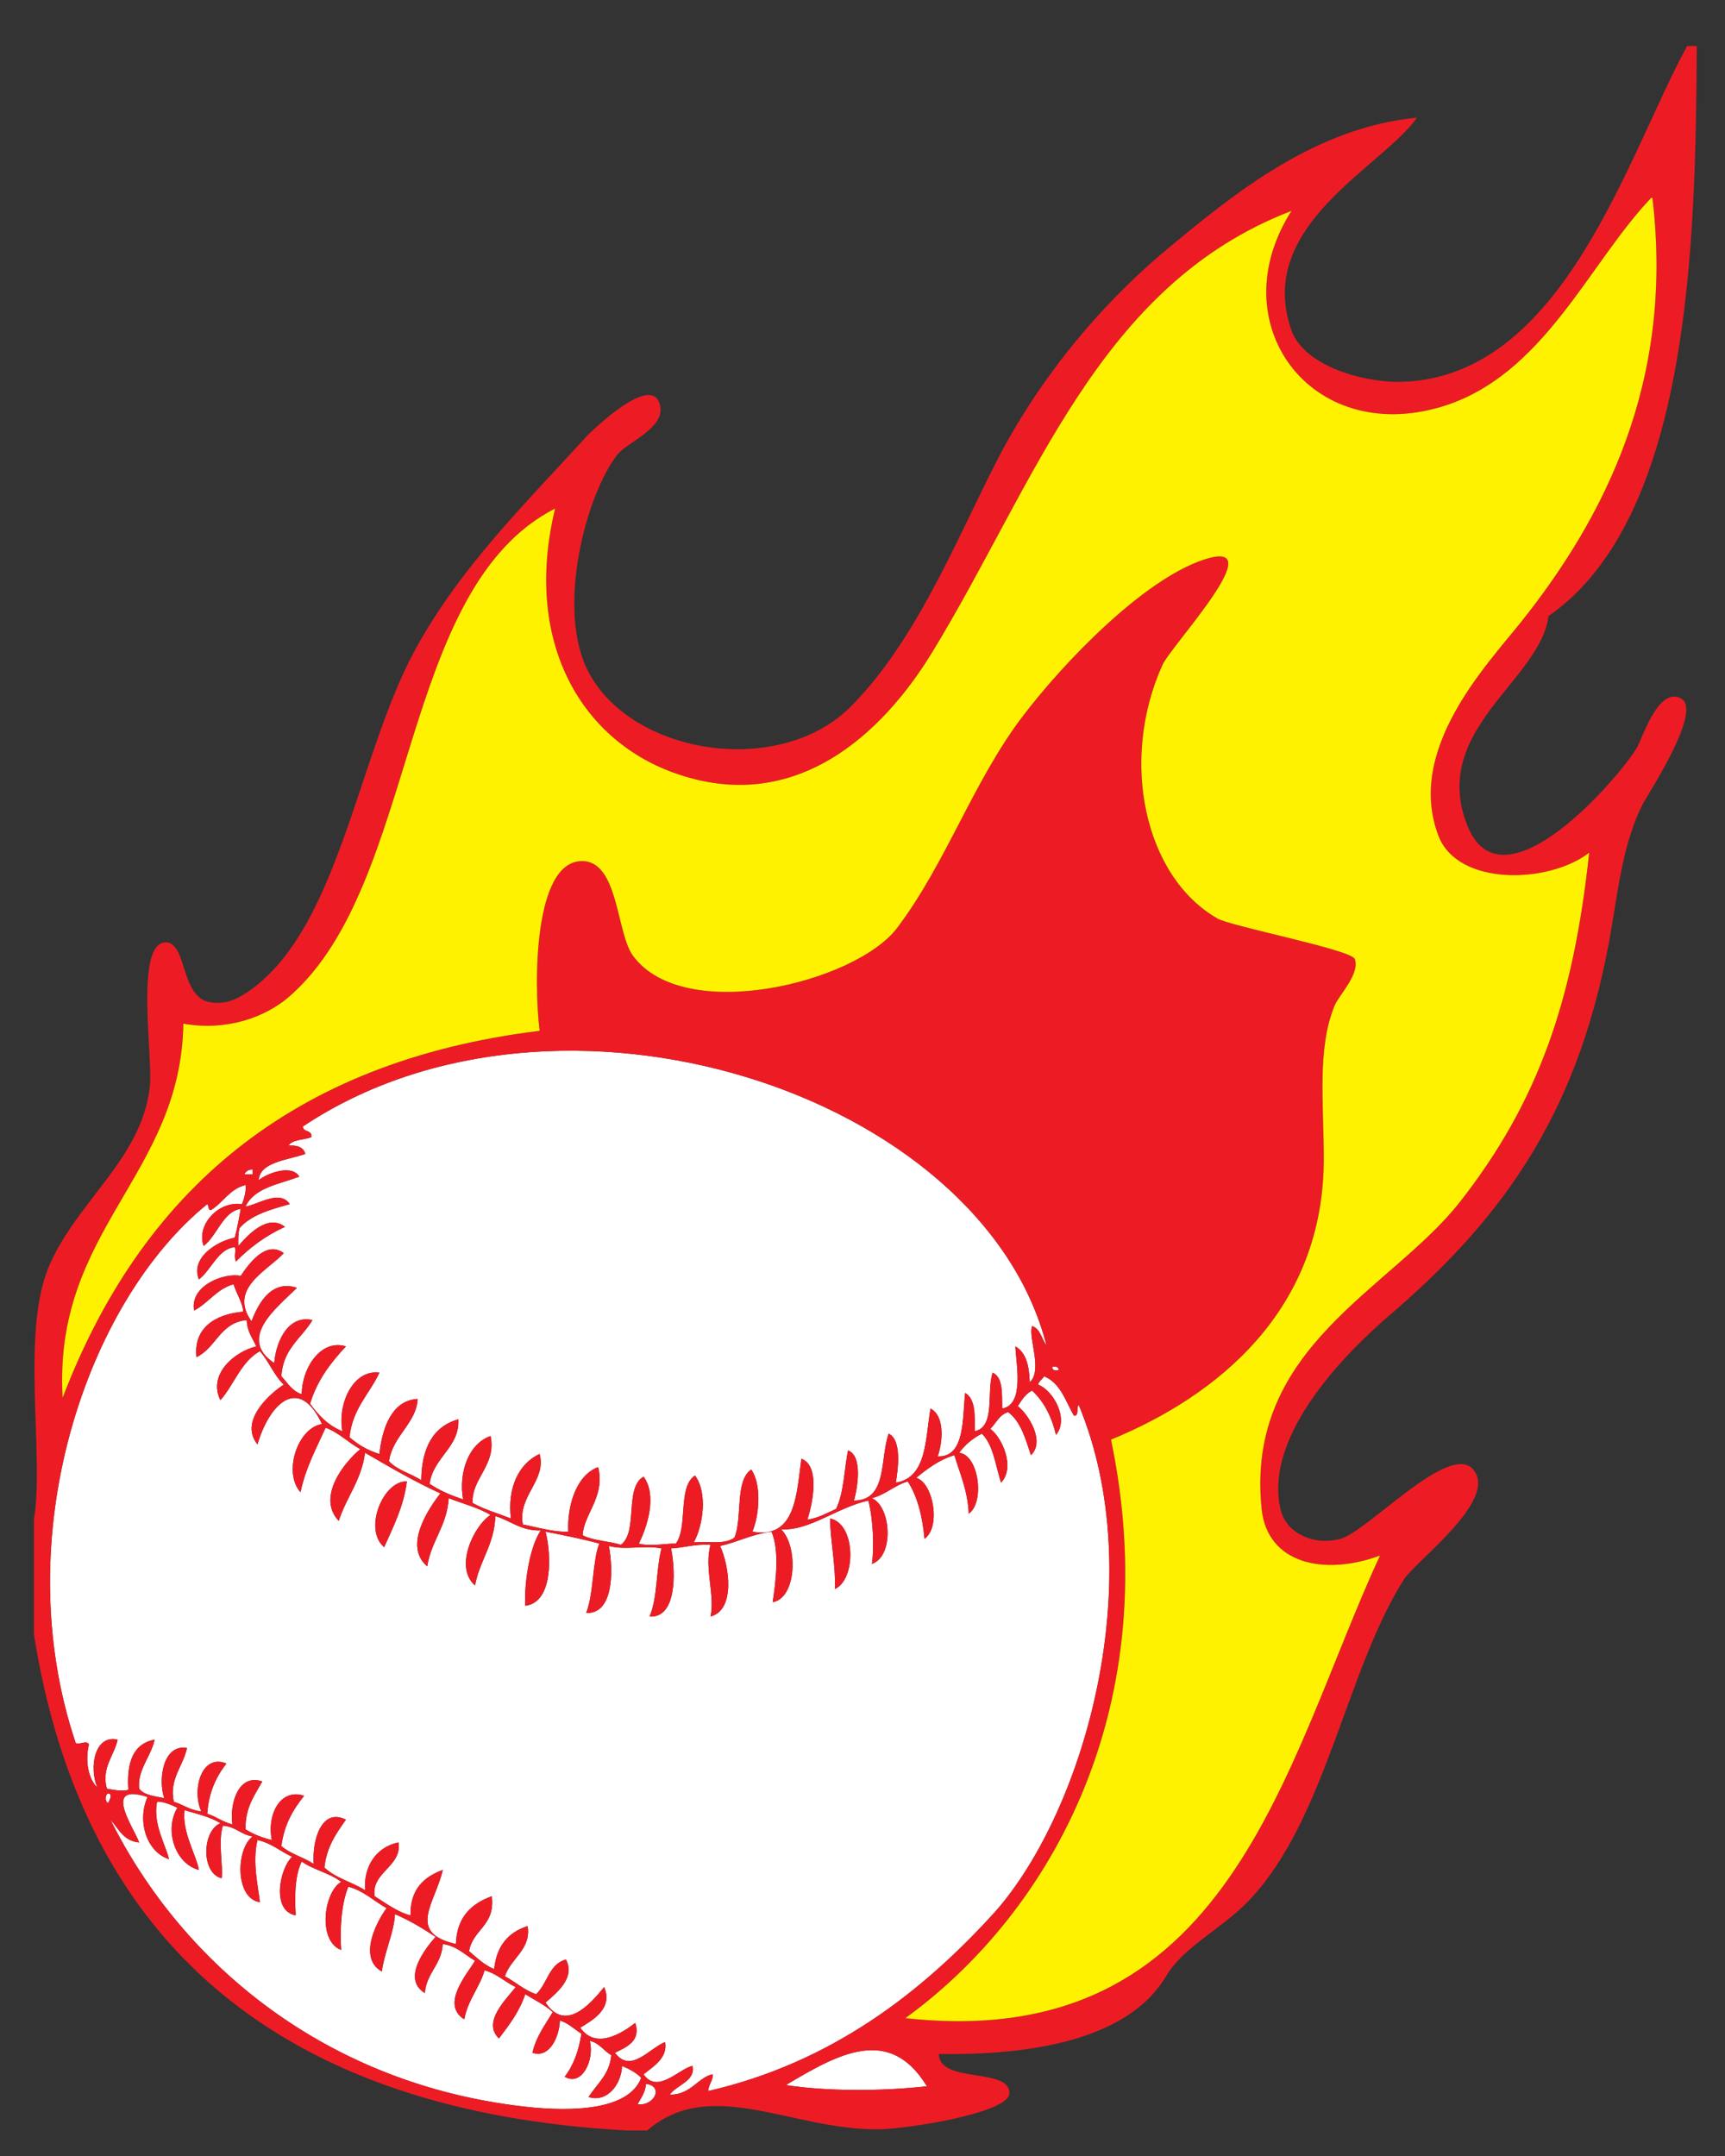 <?xml version="1.0" encoding="utf-8"?>
<!-- Generator: Adobe Illustrator 14.0.0, SVG Export Plug-In . SVG Version: 6.00 Build 43363)  -->
<!DOCTYPE svg PUBLIC "-//W3C//DTD SVG 1.0//EN" "http://www.w3.org/TR/2001/REC-SVG-20010904/DTD/svg10.dtd">
<svg version="1.0" xmlns="http://www.w3.org/2000/svg" xmlns:xlink="http://www.w3.org/1999/xlink" x="0px" y="0px" width="576px"
	 height="720px" viewBox="0 0 576 720" enable-background="new 0 0 576 720" xml:space="preserve">
<rect x="0" y="0" width="576" height="720" fill="#333333" stroke="none"/>
<g id="Layer_1_x23_FFFFFF">
	<g>
		<g>
			<path fill="#FFFFFF" d="M360.198,469.188c23.895,57.346,2.34,134.473-27.542,168.845c-24.604,27.287-55.062,50.849-96.198,60.273
				c0.188-2.195,1.508-3.271,1.597-5.588c-4.746,0.743-7.396,6.963-14.37,6.786c2.195-3.271,8.593-4.413,7.584-9.58
				c-4.225,0.665-11.72,9.668-16.366,2.794c3.171-2.572,8.127-5.411,7.185-10.777c-5.377,2.173-11.443,10.645-16.765,3.593
				c3.592-1.785,8.859-3.814,6.786-9.979c-4.834,3.803-13.316,8.826-18.361,1.597c4.202-2.528,11.043-6.397,7.983-13.571
				c-4.823,5.987-12.984,15.068-19.559,5.188c3.503-3.115,10.145-8.216,6.786-14.369c-5.71,1.475-6.176,8.205-9.979,11.575
				c-4.014-1.43-6.841-4.069-10.378-5.987c1.885-5.977,8.859-8.948,7.584-16.765c-6.464,2.051-10.4,6.631-11.176,14.37
				c-3.393-1.397-5.777-3.804-8.382-5.987c1.264-7.374,8.826-8.461,7.584-18.362c-6.808,2.518-11.698,6.941-11.975,15.967
				c-16.665-3.803-6.819-13.737-4.391-24.748c-6.309,2.351-10.888,6.409-10.777,15.168c-3.748-0.798-8.394-4.091-11.975-6.387
				c-1.219-8.038,9.225-9.879,7.983-17.962c-7.362,1.508-11.708,7.872-11.176,15.967c-4.313-2.739-10.001-4.103-13.572-7.584
				c0.743-6.964,3.98-11.443,7.185-15.967c-7.95-4.059-11.321,6.397-10.777,14.769c-3.337-2.25-7.828-3.337-10.777-5.987
				c0.909-7.195,3.98-12.252,7.584-16.765c-7.983-2.672-12.507,6.364-10.777,14.77c-3.326-0.799-6.287-1.963-8.782-3.593
				c-0.133-7.318,3.049-11.32,5.588-15.967c-7.717-2.728-10.988,6.941-9.979,14.37c-3.149-0.843-5.377-2.605-8.382-3.593
				c0.477-7.229,3.016-12.407,6.387-16.765c-8.36-3.459-11.643,8.893-8.383,15.967c-3.77-0.344-6.009-2.229-9.181-3.193
				c-1.641-7.584,3.171-11.908,4.391-17.963c-7.928-1.386-9.735,10.39-7.584,16.766c-3.149-0.71-6.752-0.965-8.382-3.193
				c-0.632-6.231,3.937-10.678,5.189-16.366c-7.185,1.331-9.425,7.617-8.782,16.765c-1.83,0.544-5.111,0.056-7.185-0.398
				c-1.929-6.997,2.506-11.044,3.593-16.366c-7.795-1.763-9.569,9.48-6.786,15.967c-3.138-2.972-4.069-9.17-2.794-14.37
				c-0.843-1.485-2.362,0.045-4.391-0.398C2.118,513.35,28.828,434.815,69.21,402.128c0.554,0.51,0.166,1.963,1.197,1.996
				c4.136-2.506,6.231-7.063,11.576-8.383c0.355,1.431-0.455,4.768-1.197,6.387c-8.061-1.153-15.334,7.174-12.773,13.971
				c4.513-3.471,6.487-11.587,12.374-12.374c-0.587,3.282-1.197,6.531-1.996,9.58c-6.63,1.375-14.802,7.085-11.975,13.971
				c4.147-3.183,6.453-10.29,11.975-10.777c0.543,1.12-0.377,3.16,0.399,4.79c4.624-4.68,9.957-8.671,16.366-11.576
				c-5.876-4.557-12.529,2.895-15.567,6.387c-0.066-2.185-0.044-4.291,0.399-5.987c3.858-4.38,10.29-6.198,16.765-7.983
				c-3.304-5.045-10.744,0.233-14.769,0.799c2.96-6.343,11.177-7.44,17.962-9.979c-2.595-4.391-11.21-0.898-13.571,1.197
				c0.388-6.131,9.757-6.73,15.567-8.781c-0.587-2.206-2.594-2.994-5.588-2.794c1.341-2.106,5.067-1.841,7.584-2.794
				c0.432-2.562-2.75-1.509-2.794-3.593c85.321-56.87,226.524-11.498,248.278,73.047c-1.663-2.062-1.974-5.478-4.789-6.387
				c-1.464,3.515,3.691,14.78-0.799,18.761c-0.145-5.444-1.209-9.969-4.79-11.976c0.211,5.699,3.149,19.438-4.391,20.757
				c-0.1-4.956,0.333-10.444-3.193-11.975c-2.129,6.397,1.054,18.084-5.987,19.559c0.077-5.389,0.244-10.889-3.193-12.773
				c-0.953,8.116,0.077,21.61-9.181,21.156c1.752-4.868,2.417-13.517-2.395-15.967c-1.764,10.345-1.176,23.052-11.576,24.748
				c0.644-3.992,2.185-14.203-2.395-16.366c-2.961,8.36-0.322,22.298-11.576,22.354c1.275-4.624,2.894-14.913-1.996-16.765
				c-1.297,6.563-1.386,14.314-3.992,19.559c-3.06,1.342-5.777,3.016-9.58,3.593c1.431-4.269,4.657-17.907-1.996-20.357
				c-1.641,11.687-1.785,26.943-16.366,24.349c2.351-5.499,3.116-15.899-0.399-20.756c-5.544,3.902-2.828,16.077-5.588,22.752
				c-3.327,2.384-8.061,1.164-13.572,1.597c3.127-5.755,4.679-16.543,0.399-22.354c-5.866,3.859-2.273,17.153-6.387,22.753
				c-2.982-0.1-8.604,1.053-12.374,0c2.838-5.622,6.187-16.166,1.597-22.354c-6.508,3.604-1.719,18.517-7.584,22.752
				c-4.036-1.286-9.303-1.341-12.773-3.192c0.377-7.107,7.618-12.818,5.189-22.753c-7.551,2.806-10.378,13.316-9.979,21.555
				c-4.535,0.255-10.456-1.485-15.168-2.395c-1.829-9.514,8.028-14.725,5.588-23.551c-7.019,3.271-10.799,11.32-9.58,21.555
				c-4.291-1.696-8.948-3.016-12.773-5.189c-0.499-8.149,8.05-12.64,5.987-22.353c-7.373,2.539-10.744,12.229-9.181,21.155
				c-4.113-1.342-7.905-3.005-11.176-5.188c1.208-8.904,10.123-12.208,9.58-21.555c-8.482,2.428-12.241,9.591-12.374,20.356
				c-3.426-2.284-8.094-3.348-10.777-6.386c1.309-8.538,9.159-12.651,9.58-20.757c-8.394,0.41-11.797,9.225-12.773,18.361
				c-3.991-1.187-7.207-3.171-9.979-5.588c0.965-9.536,6.631-14.381,9.979-21.555c-8.67-1.187-14.037,10.212-12.374,19.559
				c-4.746-1.907-7.961-5.345-10.777-9.181c2.395-7.973,6.975-13.782,11.975-19.16c-8.083-2.506-14.581,6.631-14.769,15.967
				c-3.238-1.021-4.724-3.792-6.786-5.987c0.499-9.214,6.752-12.674,10.378-18.761c-7.75-1.818-12.108,6.476-12.773,14.37
				c-12.518-8.449,1.164-18.717,7.584-25.147c-8.493-2.827-12.884,5.156-15.168,11.177c-7.784-10.955,5.233-16.81,10.777-22.752
				c-5.91-4.425-11.72,3.604-14.37,7.584c-5.411-1.153-17.097,3.193-15.567,11.575c4.801-2.517,7.462-7.163,13.172-8.781
				c0.887,3.016,3.216,6.563,3.193,9.181c-9.225,0.776-16.665,5.399-15.567,15.168c6.575-3.127,7.861-11.564,16.765-12.374
				c0.133,3.87,1.962,6.021,3.193,8.781c-7.529,1.841-16.222,9.503-11.975,17.963c4.602-5.233,6.863-12.817,13.172-16.366
				c3.016,3.371,4.701,8.083,7.983,11.177c-5.455,3.537-14.813,12.496-8.782,19.958c3.98-13.615,13.827-23.329,21.555-6.785
				c-8.161,1.23-13.105,16.199-7.185,22.752c1.729-8.25,5.3-14.647,8.382-21.555c4.535,1.719,7.551,4.956,11.576,7.185
				c-5.167,4.235-14.747,15.944-7.185,23.95c2.539-7.962,7.54-13.483,8.782-22.753c8.161,4.746,16.31,9.503,25.147,13.572
				c-3.858,4.944-12.463,17.552-4.391,24.349c1.364-8.615,6.575-13.372,7.185-22.752c4.679,1.84,9.891,3.148,13.971,5.588
				c-5.488,3.492-12.307,17.43-5.189,23.551c1.552-8.427,6.431-13.517,6.786-23.151c5.145,1.508,8.382,4.923,15.168,4.79
				c-3.393,4.9-5.588,16.465-5.189,25.146c9.392-1.108,8.726-17.142,6.786-24.748c6.098,1.22,12.241,2.406,17.962,3.992
				c-2.284,5.322-1.863,16.765-4.391,23.151c8.881,0.433,9.214-13.339,7.584-22.354c5.455,1.464,11.742-0.332,17.563,0.799
				c-1.874,7.052-1.286,16.543-3.991,22.752c8.826,0.632,8.903-14.026,7.185-22.752c3.914-0.111,7.75-1.52,13.172-1.198
				c-2.207,7.685,1.585,16.787,0,23.95c8.427-2.206,6.253-16.965,3.193-23.551c5.977-1.342,10.667-3.958,17.164-4.79
				c2.716,6.276,1.463,16.499,0.399,23.551c8.017-1.363,8.549-18.728,2.794-24.349c9.269,0.698,18.905-7.374,29.139-9.58
				c1.563,5.877,2.018,15.334,1.197,21.155c7.518-2.595,6.442-19.126,0-21.953c4.646-1.209,7.44-4.258,11.975-5.589
				c3.238,5.022,4.901,11.598,5.589,19.16c5.644-4.003,2.838-18.883-2.794-20.357c3.759-3.027,7.562-5.999,12.772-7.584
				c1.852,6.265,4.458,11.786,4.79,19.559c5.478-3.914,3.326-19.647-3.193-20.357c1.952-2.694,4.513-4.801,7.584-6.387
				c3.826,3.759,4.547,10.623,6.387,16.366c4.923-5.111,0.255-15.257-3.592-17.962c1.984-1.874,2.971-4.746,5.987-5.589
				c4.18,3.138,5.776,8.859,7.584,14.37c4.9-4.568-0.898-13.749-4.391-16.366c1.319-1.995,2.527-4.113,4.79-5.188
				c3.958,3.637,6.508,8.659,7.982,14.769c4.446-5.178-0.854-14.847-5.987-16.765c0.311-1.275,1.453-1.74,1.996-2.794
				c5.5,2.218,7.151,8.282,9.979,13.172C360.454,472.913,359.301,470.019,360.198,469.188z M278.77,530.658
				c7.241-3.249,7.019-21.854-1.597-23.551C277.229,514.403,279.103,522.53,278.77,530.658z M135.87,494.733
				c-7.928-0.366-14.658,16.022-7.584,21.954C131.291,509.847,134.706,503.415,135.87,494.733z"/>
			<path fill="#FFFFFF" d="M351.417,456.414c1.143-0.078,2.174-0.044,1.996,1.197C352.271,457.689,351.229,457.667,351.417,456.414z
				"/>
			<path fill="#FFFFFF" d="M262.404,696.311c17.463-10.39,34.561-20.136,47.101,0.398
				C294.858,698.351,276.552,698.494,262.404,696.311z"/>
			<path fill="#FFFFFF" d="M215.702,695.911c6.209,0.831,2.539,7.617-2.794,6.785C214.017,700.623,215.48,698.883,215.702,695.911z"
				/>
			<path fill="#FFFFFF" d="M207.719,689.924c2.406,1.064,4.735,2.195,6.387,3.991c-4.091,10.634-22.442,11.487-39.118,9.58
				c-65.352-7.44-113.695-46.846-138.11-95.799c2.75,2.972,4.302,7.141,9.58,7.584c-1.563-4.59-12.695-20.202,2.794-15.168
				c-3.648,8.394-0.056,18.494,7.185,20.756c-1.108-4.778-5.466-11.797-3.991-19.159c1.718-0.277,4.945,1.098,6.786,1.996
				c-4.502,7.518-0.699,18.738,7.185,20.756c-1.02-5.389-5.688-12.651-4.79-19.958c4.169,1.286,8.67,2.24,11.975,4.391
				c-6.065,2.384-6.619,16.599,0.399,18.361c0.61-3.925-1.275-11.908,0.399-17.562c4.258,0.266,6.043,3.005,9.979,3.592
				c-5.622,4.059-5.987,20.734,2.395,21.954c-0.421-4.502-2.628-13.327-0.798-20.756c4.701,1.02,7.628,3.813,11.576,5.588
				c-4.103,3.715-7.096,18.106,1.198,19.559c-0.333-5.677-0.444-13.017,1.996-17.962c3.881,2.771,9.458,3.848,13.172,6.786
				c-5.91,3.525-7.873,19.791,0,22.752c-0.433-6.774-0.044-15.135,2.395-21.155c5.211,1.441,8.515,4.789,12.773,7.185
				c-3.493,4.712-9.546,16.688-1.597,21.155c0.943-6.741,4.103-13.039,4.391-19.159c4.934,2.117,9.313,4.789,13.571,7.584
				c-3.238,3.637-11.476,13.981-3.592,18.76c0.587-6.863,5.555-9.336,5.987-16.365c4.79,0.677,7.318,3.593,10.777,5.588
				c-2.617,4.402-11.609,14.57-3.592,19.56c1.208-6.498,5-10.423,6.786-16.366c4.169,1.165,6.774,3.881,10.378,5.589
				c-3.126,4.091-11.31,11.687-5.588,17.164c3.371-4.469,6.808-8.882,8.781-14.77c3.127,1.94,6.564,3.56,9.181,5.987
				c-2.539,4.247-5.51,8.062-6.786,13.572c5.478,1.885,8.904-4.835,9.181-10.777c2.95,0.909,4.79,2.927,7.185,4.391
				c-0.898,5.754-2.672,10.644-5.588,14.369c5.61,3.438,10.057-5.466,8.382-11.975c3.26,0.743,4.635,3.349,7.185,4.79
				c-0.621,6.564-4.812,9.558-7.584,13.971C202.541,702.253,207.442,696.344,207.719,689.924z"/>
			<path fill="#FFFFFF" d="M84.378,390.553c0,0.532,0,1.064,0,1.597c-0.931,0-1.863,0-2.794,0
				C82.094,391.195,82.881,390.53,84.378,390.553z"/>
			<path fill="#FFFFFF" d="M36.08,598.915c1.818,0.11,0.311,2.672,0,3.193C35.026,601.687,35.026,599.347,36.08,598.915z"/>
		</g>
	</g>
</g>
<g id="Layer_2_x23_ED1C24">
	<g>
		<g>
			<path fill="none" d="M551.796,66.433c7.229,61.072-16.133,106.454-43.907,141.303c-11.477,14.403-38.608,42.644-27.542,71.45
				c6.431,16.742,36.634,16.055,50.294,5.588c-5.256,49.175-16.909,83.092-43.109,116.556
				c-22.985,29.36-71.86,48.354-66.261,102.584c1.907,18.473,21.066,22.397,39.517,15.567
				c-32.121,69.632-49.873,166.517-158.467,154.476c49.43-35.902,87.072-104.913,68.655-193.194
				c35.626-14.625,71.051-43.32,71.051-93.803c0-18.45-2.272-36.778,3.593-51.093c1.52-3.692,8.482-10.478,6.786-15.567
				c-1.054-3.16-41.202-10.866-45.904-13.571c-24.393-13.993-32.72-52.789-18.361-84.623c3.071-6.819,37.532-43.22,13.572-35.126
				c-20.092,6.797-46.381,33.995-60.273,52.29c-16.632,21.921-25.469,48.919-41.912,70.652
				c-13.793,18.228-71.273,32.487-88.215,9.181c-5.566-7.64-4.734-31.8-17.164-31.534c-15.944,0.344-15.922,40.692-13.971,56.681
				C96.486,354.506,46.879,398.824,20.911,466.792c-3.215-56.215,39.506-74.056,40.315-124.938
				c14.314,2.55,27.376-2.029,35.525-9.181c43.143-37.843,36.202-136.103,88.614-162.858c-10.677,44.141,8.383,76.938,39.517,88.215
				c41.025,14.88,70.197-13.749,86.219-39.916c34.683-56.659,55.473-122.853,120.147-147.69
				c-23.883,37.433,6.265,78.391,49.896,65.462c34.239-10.146,49.341-48.01,70.253-69.853
				C551.741,65.967,551.774,66.189,551.796,66.433z"/>
			<path fill="#ED1C24" d="M563.372,15.34c1.064,0,2.129,0,3.193,0c-0.3,66.594-2.384,157.702-49.496,190.4
				c-2.783,21.621-39.65,37.931-27.144,69.853c11.632,29.705,50.927-16.133,56.682-25.945c1.763-3.005,7.195-20.624,14.769-16.366
				c7.263,4.091-11.154,31.977-12.773,35.126c-6.242,12.097-8.149,27.232-10.378,40.715
				c-10.146,61.404-35.703,97.084-74.244,130.126c-13.283,11.388-42.478,39.728-36.323,65.063c1.862,7.662,11.01,12.02,19.958,9.58
				c9.069-2.473,36.39-32.499,44.307-23.151c8.593,10.167-19.271,30.591-23.151,36.723c-19.437,30.746-26.111,80.542-51.891,107.374
				c-9.059,9.437-21.654,15.202-27.542,25.147c-12.208,20.635-43.498,26.467-75.841,25.945c0.122,10.057,23.806,4.347,23.55,13.173
				c-0.188,6.52-33.807,11.842-43.508,11.975c-28.984,0.433-56.071-17.962-77.438,0.399c-2.262,0-4.524,0-6.786,0
				C94.291,705.236,27.73,649.509,11.332,545.826c0-12.773,0-25.546,0-38.319c3.559-21.888-4.524-62.769,5.189-85.021
				c9.48-21.721,31.068-35.825,33.53-59.874c1.031-10.068-5.2-48.565,5.588-47.899c6.764,0.421,4.702,18.261,14.37,19.958
				c5.278,0.931,9.181-1.064,12.374-3.193c30.802-20.535,36.756-78.757,56.282-114.56c14.979-27.464,36.889-48.875,57.08-71.051
				c1.386-1.519,22.741-22.486,24.748-9.979c1.164,7.274-11.232,11.953-14.37,15.966c-10.512,13.461-20.602,51.813-9.58,72.647
				c14.703,27.797,63.833,35.16,87.417,11.576c21.477-21.477,34.672-54.142,48.299-81.03c13.937-27.509,34.283-52.512,57.479-71.849
				c23.062-19.215,49.763-40.659,83.425-43.908c-11.587,16.51-54.319,36.069-41.912,71.051c4.191,11.82,23.973,17.607,37.122,17.164
				C522.247,125.708,543.524,51.609,563.372,15.34z M507.889,207.736c27.774-34.849,51.137-80.231,43.907-141.303
				c-0.021-0.244-0.055-0.466-0.398-0.399c-20.912,21.843-36.014,59.708-70.253,69.853c-43.631,12.929-73.778-28.03-49.896-65.462
				c-64.675,24.837-85.465,91.031-120.147,147.69c-16.021,26.167-45.194,54.796-86.219,39.916
				c-31.134-11.276-50.194-44.074-39.517-88.215c-52.412,26.755-45.471,125.015-88.614,162.858
				c-8.149,7.152-21.211,11.731-35.525,9.181c-0.809,50.882-43.531,68.723-40.315,124.938
				c25.968-67.968,75.575-112.286,159.266-122.542c-1.951-15.988-1.974-56.337,13.971-56.681
				c12.43-0.266,11.598,23.894,17.164,31.534c16.942,23.307,74.421,9.047,88.215-9.181c16.443-21.732,25.28-48.731,41.912-70.652
				c13.893-18.295,40.182-45.493,60.273-52.29c23.96-8.094-10.501,28.307-13.572,35.126c-14.358,31.833-6.031,70.63,18.361,84.623
				c4.702,2.706,44.851,10.412,45.904,13.571c1.696,5.089-5.267,11.875-6.786,15.567c-5.865,14.314-3.593,32.643-3.593,51.093
				c0,50.482-35.425,79.178-71.051,93.803c18.417,88.281-19.226,157.292-68.655,193.194
				c108.594,12.041,126.346-84.844,158.467-154.476c-18.45,6.83-37.609,2.905-39.517-15.567
				c-5.6-54.23,43.275-73.224,66.261-102.584c26.2-33.464,37.854-67.381,43.109-116.556c-13.66,10.467-43.863,11.154-50.294-5.588
				C469.28,250.38,496.412,222.14,507.889,207.736z M332.656,638.032c29.882-34.372,51.437-111.499,27.542-168.845
				c-0.897,0.831,0.256,3.726-1.597,3.592c-2.827-4.89-4.479-10.954-9.979-13.172c-0.543,1.054-1.686,1.519-1.996,2.794
				c5.134,1.918,10.434,11.587,5.987,16.765c-1.475-6.109-4.024-11.132-7.982-14.769c-2.263,1.075-3.471,3.193-4.79,5.188
				c3.492,2.617,9.291,11.798,4.391,16.366c-1.808-5.511-3.404-11.232-7.584-14.37c-3.017,0.843-4.003,3.715-5.987,5.589
				c3.847,2.705,8.515,12.851,3.592,17.962c-1.84-5.743-2.561-12.607-6.387-16.366c-3.071,1.586-5.632,3.692-7.584,6.387
				c6.52,0.71,8.671,16.443,3.193,20.357c-0.332-7.772-2.938-13.294-4.79-19.559c-5.211,1.585-9.014,4.557-12.772,7.584
				c5.632,1.475,8.438,16.354,2.794,20.357c-0.688-7.562-2.351-14.138-5.589-19.16c-4.534,1.331-7.329,4.38-11.975,5.589
				c6.442,2.827,7.518,19.358,0,21.953c0.82-5.821,0.366-15.278-1.197-21.155c-10.234,2.206-19.87,10.278-29.139,9.58
				c5.754,5.621,5.222,22.985-2.794,24.349c1.064-7.052,2.317-17.274-0.399-23.551c-6.498,0.832-11.188,3.448-17.164,4.79
				c3.06,6.586,5.233,21.345-3.193,23.551c1.585-7.163-2.207-16.266,0-23.95c-5.422-0.321-9.258,1.087-13.172,1.198
				c1.719,8.726,1.641,23.384-7.185,22.752c2.705-6.209,2.118-15.7,3.991-22.752c-5.821-1.131-12.108,0.665-17.563-0.799
				c1.63,9.015,1.297,22.786-7.584,22.354c2.528-6.387,2.106-17.829,4.391-23.151c-5.721-1.586-11.864-2.772-17.962-3.992
				c1.94,7.606,2.605,23.64-6.786,24.748c-0.399-8.682,1.796-20.246,5.189-25.146c-6.786,0.133-10.023-3.282-15.168-4.79
				c-0.354,9.635-5.233,14.725-6.786,23.151c-7.118-6.121-0.299-20.059,5.189-23.551c-4.08-2.439-9.292-3.748-13.971-5.588
				c-0.61,9.38-5.821,14.137-7.185,22.752c-8.072-6.797,0.532-19.404,4.391-24.349c-8.837-4.069-16.986-8.826-25.147-13.572
				c-1.242,9.27-6.243,14.791-8.782,22.753c-7.562-8.006,2.018-19.715,7.185-23.95c-4.025-2.229-7.041-5.466-11.576-7.185
				c-3.083,6.907-6.653,13.305-8.382,21.555c-5.921-6.553-0.976-21.521,7.185-22.752c-7.728-16.544-17.574-6.83-21.555,6.785
				c-6.032-7.462,3.327-16.421,8.782-19.958c-3.282-3.094-4.967-7.806-7.983-11.177c-6.309,3.549-8.571,11.133-13.172,16.366
				c-4.247-8.46,4.446-16.122,11.975-17.963c-1.231-2.761-3.061-4.911-3.193-8.781c-8.904,0.81-10.19,9.247-16.765,12.374
				c-1.098-9.769,6.342-14.392,15.567-15.168c0.022-2.617-2.306-6.165-3.193-9.181c-5.71,1.618-8.371,6.265-13.172,8.781
				c-1.53-8.382,10.156-12.729,15.567-11.575c2.65-3.98,8.46-12.009,14.37-7.584c-5.544,5.942-18.561,11.797-10.777,22.752
				c2.284-6.021,6.675-14.004,15.168-11.177c-6.42,6.431-20.102,16.698-7.584,25.147c0.665-7.895,5.023-16.188,12.773-14.37
				c-3.625,6.087-9.879,9.547-10.378,18.761c2.062,2.195,3.548,4.967,6.786,5.987c0.188-9.336,6.686-18.473,14.769-15.967
				c-5,5.378-9.58,11.188-11.975,19.16c2.816,3.836,6.032,7.273,10.777,9.181c-1.663-9.347,3.704-20.745,12.374-19.559
				c-3.348,7.174-9.014,12.019-9.979,21.555c2.772,2.417,5.988,4.401,9.979,5.588c0.976-9.137,4.38-17.951,12.773-18.361
				c-0.421,8.105-8.271,12.219-9.58,20.757c2.684,3.038,7.352,4.102,10.777,6.386c0.133-10.766,3.892-17.929,12.374-20.356
				c0.543,9.347-8.371,12.65-9.58,21.555c3.271,2.184,7.063,3.847,11.176,5.188c-1.563-8.926,1.808-18.616,9.181-21.155
				c2.062,9.713-6.486,14.203-5.987,22.353c3.825,2.174,8.482,3.493,12.773,5.189c-1.22-10.234,2.561-18.283,9.58-21.555
				c2.439,8.826-7.417,14.037-5.588,23.551c4.712,0.909,10.633,2.649,15.168,2.395c-0.399-8.238,2.428-18.749,9.979-21.555
				c2.428,9.935-4.812,15.646-5.189,22.753c3.471,1.852,8.737,1.906,12.773,3.192c5.865-4.235,1.076-19.148,7.584-22.752
				c4.59,6.188,1.242,16.731-1.597,22.354c3.77,1.053,9.392-0.1,12.374,0c4.114-5.6,0.521-18.894,6.387-22.753
				c4.28,5.811,2.728,16.599-0.399,22.354c5.511-0.433,10.245,0.787,13.572-1.597c2.761-6.675,0.044-18.85,5.588-22.752
				c3.515,4.856,2.75,15.257,0.399,20.756c14.581,2.595,14.725-12.662,16.366-24.349c6.653,2.45,3.426,16.089,1.996,20.357
				c3.803-0.577,6.52-2.251,9.58-3.593c2.605-5.244,2.694-12.995,3.992-19.559c4.89,1.852,3.271,12.141,1.996,16.765
				c11.254-0.056,8.615-13.993,11.576-22.354c4.579,2.163,3.038,12.374,2.395,16.366c10.4-1.696,9.812-14.403,11.576-24.748
				c4.812,2.45,4.146,11.099,2.395,15.967c9.258,0.454,8.228-13.04,9.181-21.156c3.438,1.885,3.271,7.385,3.193,12.773
				c7.041-1.475,3.858-13.161,5.987-19.559c3.526,1.53,3.094,7.019,3.193,11.975c7.54-1.319,4.602-15.058,4.391-20.757
				c3.581,2.007,4.646,6.531,4.79,11.976c4.49-3.98-0.665-15.246,0.799-18.761c2.815,0.909,3.126,4.324,4.789,6.387
				c-21.754-84.545-162.958-129.917-248.278-73.047c0.044,2.084,3.227,1.031,2.794,3.593c-2.517,0.953-6.243,0.688-7.584,2.794
				c2.994-0.2,5,0.588,5.588,2.794c-5.81,2.051-15.179,2.65-15.567,8.781c2.361-2.096,10.977-5.588,13.571-1.197
				c-6.786,2.539-15.002,3.637-17.962,9.979c4.025-0.565,11.465-5.844,14.769-0.799c-6.475,1.785-12.906,3.604-16.765,7.983
				c-0.443,1.696-0.466,3.803-0.399,5.987c3.038-3.492,9.691-10.943,15.567-6.387c-6.409,2.905-11.742,6.896-16.366,11.576
				c-0.776-1.63,0.145-3.67-0.399-4.79c-5.522,0.487-7.828,7.595-11.975,10.777c-2.827-6.886,5.345-12.596,11.975-13.971
				c0.798-3.049,1.408-6.298,1.996-9.58c-5.887,0.787-7.861,8.903-12.374,12.374c-2.561-6.797,4.712-15.124,12.773-13.971
				c0.743-1.619,1.552-4.956,1.197-6.387c-5.344,1.319-7.44,5.877-11.576,8.383c-1.031-0.033-0.643-1.486-1.197-1.996
				C28.828,434.815,2.118,513.35,25.302,582.15c2.029,0.443,3.548-1.087,4.391,0.398c-1.275,5.2-0.344,11.398,2.794,14.37
				c-2.783-6.486-1.009-17.729,6.786-15.967c-1.087,5.322-5.522,9.369-3.593,16.366c2.074,0.454,5.355,0.942,7.185,0.398
				c-0.643-9.147,1.597-15.434,8.782-16.765c-1.253,5.688-5.821,10.135-5.189,16.366c1.63,2.229,5.233,2.483,8.382,3.193
				c-2.151-6.376-0.343-18.151,7.584-16.766c-1.22,6.055-6.032,10.379-4.391,17.963c3.171,0.965,5.411,2.85,9.181,3.193
				c-3.26-7.074,0.022-19.426,8.383-15.967c-3.371,4.357-5.91,9.536-6.387,16.765c3.005,0.987,5.233,2.75,8.382,3.593
				c-1.009-7.429,2.262-17.098,9.979-14.37c-2.539,4.646-5.721,8.648-5.588,15.967c2.495,1.63,5.456,2.794,8.782,3.593
				c-1.729-8.405,2.794-17.441,10.777-14.77c-3.604,4.513-6.675,9.569-7.584,16.765c2.949,2.65,7.44,3.737,10.777,5.987
				c-0.543-8.371,2.827-18.827,10.777-14.769c-3.205,4.523-6.442,9.003-7.185,15.967c3.57,3.481,9.258,4.845,13.572,7.584
				c-0.532-8.095,3.814-14.459,11.176-15.967c1.242,8.083-9.203,9.924-7.983,17.962c3.582,2.296,8.228,5.589,11.975,6.387
				c-0.111-8.759,4.468-12.817,10.777-15.168c-2.428,11.011-12.274,20.945,4.391,24.748c0.277-9.025,5.167-13.449,11.975-15.967
				c1.242,9.901-6.32,10.988-7.584,18.362c2.605,2.184,4.989,4.59,8.382,5.987c0.776-7.739,4.712-12.319,11.176-14.37
				c1.275,7.816-5.699,10.788-7.584,16.765c3.537,1.918,6.364,4.558,10.378,5.987c3.803-3.37,4.269-10.101,9.979-11.575
				c3.359,6.153-3.282,11.254-6.786,14.369c6.575,9.88,14.735,0.799,19.559-5.188c3.061,7.174-3.781,11.043-7.983,13.571
				c5.045,7.229,13.527,2.206,18.361-1.597c2.073,6.165-3.193,8.194-6.786,9.979c5.322,7.052,11.387-1.42,16.765-3.593
				c0.942,5.366-4.014,8.205-7.185,10.777c4.646,6.874,12.141-2.129,16.366-2.794c1.009,5.167-5.389,6.309-7.584,9.58
				c6.974,0.177,9.624-6.043,14.37-6.786c-0.089,2.317-1.408,3.393-1.597,5.588C277.594,688.881,308.053,665.319,332.656,638.032z
				 M353.413,457.611c0.178-1.241-0.854-1.275-1.996-1.197C351.229,457.667,352.271,457.689,353.413,457.611z M309.505,696.709
				c-12.54-20.534-29.638-10.788-47.101-0.398C276.552,698.494,294.858,698.351,309.505,696.709z M212.908,702.696
				c5.333,0.832,9.003-5.954,2.794-6.785C215.48,698.883,214.017,700.623,212.908,702.696z M214.105,693.915
				c-1.652-1.796-3.98-2.927-6.387-3.991c-0.277,6.42-5.178,12.329-11.176,10.378c2.772-4.413,6.963-7.406,7.584-13.971
				c-2.55-1.441-3.925-4.047-7.185-4.79c1.674,6.509-2.772,15.412-8.382,11.975c2.916-3.726,4.69-8.615,5.588-14.369
				c-2.395-1.464-4.235-3.481-7.185-4.391c-0.277,5.942-3.703,12.662-9.181,10.777c1.275-5.511,4.247-9.325,6.786-13.572
				c-2.617-2.428-6.054-4.047-9.181-5.987c-1.974,5.888-5.411,10.301-8.781,14.77c-5.722-5.478,2.461-13.073,5.588-17.164
				c-3.604-1.708-6.209-4.424-10.378-5.589c-1.785,5.943-5.577,9.868-6.786,16.366c-8.017-4.989,0.976-15.157,3.592-19.56
				c-3.459-1.995-5.987-4.911-10.777-5.588c-0.433,7.029-5.4,9.502-5.987,16.365c-7.884-4.778,0.354-15.123,3.592-18.76
				c-4.258-2.795-8.637-5.467-13.571-7.584c-0.289,6.12-3.448,12.418-4.391,19.159c-7.95-4.468-1.896-16.443,1.597-21.155
				c-4.258-2.396-7.562-5.743-12.773-7.185c-2.439,6.021-2.828,14.381-2.395,21.155c-7.873-2.961-5.91-19.227,0-22.752
				c-3.714-2.938-9.292-4.015-13.172-6.786c-2.439,4.945-2.329,12.285-1.996,17.962c-8.294-1.452-5.3-15.844-1.198-19.559
				c-3.947-1.774-6.875-4.568-11.576-5.588c-1.83,7.429,0.377,16.254,0.798,20.756c-8.382-1.22-8.017-17.896-2.395-21.954
				c-3.936-0.587-5.721-3.326-9.979-3.592c-1.674,5.654,0.211,13.638-0.399,17.562c-7.019-1.763-6.464-15.978-0.399-18.361
				c-3.304-2.15-7.806-3.104-11.975-4.391c-0.898,7.307,3.77,14.569,4.79,19.958c-7.883-2.018-11.687-13.238-7.185-20.756
				c-1.841-0.898-5.067-2.273-6.786-1.996c-1.475,7.362,2.883,14.381,3.991,19.159c-7.24-2.262-10.833-12.362-7.185-20.756
				c-15.49-5.034-4.357,10.578-2.794,15.168c-5.278-0.443-6.83-4.612-9.58-7.584c24.415,48.953,72.758,88.358,138.11,95.799
				C191.664,705.402,210.014,704.549,214.105,693.915z M84.378,392.149c0-0.532,0-1.064,0-1.597
				c-1.497-0.022-2.284,0.643-2.794,1.597C82.515,392.149,83.447,392.149,84.378,392.149z M36.08,602.108
				c0.311-0.521,1.818-3.083,0-3.193C35.026,599.347,35.026,601.687,36.08,602.108z"/>
			<path fill="#ED1C24" d="M277.173,507.107c8.615,1.696,8.837,20.302,1.597,23.551C279.103,522.53,277.229,514.403,277.173,507.107
				z"/>
			<path fill="#ED1C24" d="M128.286,516.688c-7.074-5.932-0.344-22.32,7.584-21.954
				C134.706,503.415,131.291,509.847,128.286,516.688z"/>
		</g>
	</g>
</g>
<g id="Layer_3_x23_FFF200">
	<g>
		<g>
			<path fill="none" d="M563.372,15.34c1.064,0,2.129,0,3.193,0c-0.3,66.594-2.384,157.702-49.496,190.4
				c-2.783,21.621-39.65,37.931-27.144,69.853c11.632,29.705,50.927-16.133,56.682-25.945c1.763-3.005,7.195-20.624,14.769-16.366
				c7.263,4.091-11.154,31.977-12.773,35.126c-6.242,12.097-8.149,27.232-10.378,40.715
				c-10.146,61.404-35.703,97.084-74.244,130.126c-13.283,11.388-42.478,39.728-36.323,65.063c1.862,7.662,11.01,12.02,19.958,9.58
				c9.069-2.473,36.39-32.499,44.307-23.151c8.593,10.167-19.271,30.591-23.151,36.723c-19.437,30.746-26.111,80.542-51.891,107.374
				c-9.059,9.437-21.654,15.202-27.542,25.147c-12.208,20.635-43.498,26.467-75.841,25.945c0.122,10.057,23.806,4.347,23.55,13.173
				c-0.188,6.52-33.807,11.842-43.508,11.975c-28.984,0.433-56.071-17.962-77.438,0.399c-2.262,0-4.524,0-6.786,0
				C94.291,705.236,27.73,649.509,11.332,545.826c0-12.773,0-25.546,0-38.319c3.559-21.888-4.524-62.769,5.189-85.021
				c9.48-21.721,31.068-35.825,33.53-59.874c1.031-10.068-5.2-48.565,5.588-47.899c6.764,0.421,4.702,18.261,14.37,19.958
				c5.278,0.931,9.181-1.064,12.374-3.193c30.802-20.535,36.756-78.757,56.282-114.56c14.979-27.464,36.889-48.875,57.08-71.051
				c1.386-1.519,22.741-22.486,24.748-9.979c1.164,7.274-11.232,11.953-14.37,15.966c-10.512,13.461-20.602,51.813-9.58,72.647
				c14.703,27.797,63.833,35.16,87.417,11.576c21.477-21.477,34.672-54.142,48.299-81.03c13.937-27.509,34.283-52.512,57.479-71.849
				c23.062-19.215,49.763-40.659,83.425-43.908c-11.587,16.51-54.319,36.069-41.912,71.051c4.191,11.82,23.973,17.607,37.122,17.164
				C522.247,125.708,543.524,51.609,563.372,15.34z M507.889,207.736c27.774-34.849,51.137-80.231,43.907-141.303
				c-0.021-0.244-0.055-0.466-0.398-0.399c-20.912,21.843-36.014,59.708-70.253,69.853c-43.631,12.929-73.778-28.03-49.896-65.462
				c-64.675,24.837-85.465,91.031-120.147,147.69c-16.021,26.167-45.194,54.796-86.219,39.916
				c-31.134-11.276-50.194-44.074-39.517-88.215c-52.412,26.755-45.471,125.015-88.614,162.858
				c-8.149,7.152-21.211,11.731-35.525,9.181c-0.809,50.882-43.531,68.723-40.315,124.938
				c25.968-67.968,75.575-112.286,159.266-122.542c-1.951-15.988-1.974-56.337,13.971-56.681
				c12.43-0.266,11.598,23.894,17.164,31.534c16.942,23.307,74.421,9.047,88.215-9.181c16.443-21.732,25.28-48.731,41.912-70.652
				c13.893-18.295,40.182-45.493,60.273-52.29c23.96-8.094-10.501,28.307-13.572,35.126c-14.358,31.833-6.031,70.63,18.361,84.623
				c4.702,2.706,44.851,10.412,45.904,13.571c1.696,5.089-5.267,11.875-6.786,15.567c-5.865,14.314-3.593,32.643-3.593,51.093
				c0,50.482-35.425,79.178-71.051,93.803c18.417,88.281-19.226,157.292-68.655,193.194
				c108.594,12.041,126.346-84.844,158.467-154.476c-18.45,6.83-37.609,2.905-39.517-15.567
				c-5.6-54.23,43.275-73.224,66.261-102.584c26.2-33.464,37.854-67.381,43.109-116.556c-13.66,10.467-43.863,11.154-50.294-5.588
				C469.28,250.38,496.412,222.14,507.889,207.736z M332.656,638.032c29.882-34.372,51.437-111.499,27.542-168.845
				c-0.897,0.831,0.256,3.726-1.597,3.592c-2.827-4.89-4.479-10.954-9.979-13.172c-0.543,1.054-1.686,1.519-1.996,2.794
				c5.134,1.918,10.434,11.587,5.987,16.765c-1.475-6.109-4.024-11.132-7.982-14.769c-2.263,1.075-3.471,3.193-4.79,5.188
				c3.492,2.617,9.291,11.798,4.391,16.366c-1.808-5.511-3.404-11.232-7.584-14.37c-3.017,0.843-4.003,3.715-5.987,5.589
				c3.847,2.705,8.515,12.851,3.592,17.962c-1.84-5.743-2.561-12.607-6.387-16.366c-3.071,1.586-5.632,3.692-7.584,6.387
				c6.52,0.71,8.671,16.443,3.193,20.357c-0.332-7.772-2.938-13.294-4.79-19.559c-5.211,1.585-9.014,4.557-12.772,7.584
				c5.632,1.475,8.438,16.354,2.794,20.357c-0.688-7.562-2.351-14.138-5.589-19.16c-4.534,1.331-7.329,4.38-11.975,5.589
				c6.442,2.827,7.518,19.358,0,21.953c0.82-5.821,0.366-15.278-1.197-21.155c-10.234,2.206-19.87,10.278-29.139,9.58
				c5.754,5.621,5.222,22.985-2.794,24.349c1.064-7.052,2.317-17.274-0.399-23.551c-6.498,0.832-11.188,3.448-17.164,4.79
				c3.06,6.586,5.233,21.345-3.193,23.551c1.585-7.163-2.207-16.266,0-23.95c-5.422-0.321-9.258,1.087-13.172,1.198
				c1.719,8.726,1.641,23.384-7.185,22.752c2.705-6.209,2.118-15.7,3.991-22.752c-5.821-1.131-12.108,0.665-17.563-0.799
				c1.63,9.015,1.297,22.786-7.584,22.354c2.528-6.387,2.106-17.829,4.391-23.151c-5.721-1.586-11.864-2.772-17.962-3.992
				c1.94,7.606,2.605,23.64-6.786,24.748c-0.399-8.682,1.796-20.246,5.189-25.146c-6.786,0.133-10.023-3.282-15.168-4.79
				c-0.354,9.635-5.233,14.725-6.786,23.151c-7.118-6.121-0.299-20.059,5.189-23.551c-4.08-2.439-9.292-3.748-13.971-5.588
				c-0.61,9.38-5.821,14.137-7.185,22.752c-8.072-6.797,0.532-19.404,4.391-24.349c-8.837-4.069-16.986-8.826-25.147-13.572
				c-1.242,9.27-6.243,14.791-8.782,22.753c-7.562-8.006,2.018-19.715,7.185-23.95c-4.025-2.229-7.041-5.466-11.576-7.185
				c-3.083,6.907-6.653,13.305-8.382,21.555c-5.921-6.553-0.976-21.521,7.185-22.752c-7.728-16.544-17.574-6.83-21.555,6.785
				c-6.032-7.462,3.327-16.421,8.782-19.958c-3.282-3.094-4.967-7.806-7.983-11.177c-6.309,3.549-8.571,11.133-13.172,16.366
				c-4.247-8.46,4.446-16.122,11.975-17.963c-1.231-2.761-3.061-4.911-3.193-8.781c-8.904,0.81-10.19,9.247-16.765,12.374
				c-1.098-9.769,6.342-14.392,15.567-15.168c0.022-2.617-2.306-6.165-3.193-9.181c-5.71,1.618-8.371,6.265-13.172,8.781
				c-1.53-8.382,10.156-12.729,15.567-11.575c2.65-3.98,8.46-12.009,14.37-7.584c-5.544,5.942-18.561,11.797-10.777,22.752
				c2.284-6.021,6.675-14.004,15.168-11.177c-6.42,6.431-20.102,16.698-7.584,25.147c0.665-7.895,5.023-16.188,12.773-14.37
				c-3.625,6.087-9.879,9.547-10.378,18.761c2.062,2.195,3.548,4.967,6.786,5.987c0.188-9.336,6.686-18.473,14.769-15.967
				c-5,5.378-9.58,11.188-11.975,19.16c2.816,3.836,6.032,7.273,10.777,9.181c-1.663-9.347,3.704-20.745,12.374-19.559
				c-3.348,7.174-9.014,12.019-9.979,21.555c2.772,2.417,5.988,4.401,9.979,5.588c0.976-9.137,4.38-17.951,12.773-18.361
				c-0.421,8.105-8.271,12.219-9.58,20.757c2.684,3.038,7.352,4.102,10.777,6.386c0.133-10.766,3.892-17.929,12.374-20.356
				c0.543,9.347-8.371,12.65-9.58,21.555c3.271,2.184,7.063,3.847,11.176,5.188c-1.563-8.926,1.808-18.616,9.181-21.155
				c2.062,9.713-6.486,14.203-5.987,22.353c3.825,2.174,8.482,3.493,12.773,5.189c-1.22-10.234,2.561-18.283,9.58-21.555
				c2.439,8.826-7.417,14.037-5.588,23.551c4.712,0.909,10.633,2.649,15.168,2.395c-0.399-8.238,2.428-18.749,9.979-21.555
				c2.428,9.935-4.812,15.646-5.189,22.753c3.471,1.852,8.737,1.906,12.773,3.192c5.865-4.235,1.076-19.148,7.584-22.752
				c4.59,6.188,1.242,16.731-1.597,22.354c3.77,1.053,9.392-0.1,12.374,0c4.114-5.6,0.521-18.894,6.387-22.753
				c4.28,5.811,2.728,16.599-0.399,22.354c5.511-0.433,10.245,0.787,13.572-1.597c2.761-6.675,0.044-18.85,5.588-22.752
				c3.515,4.856,2.75,15.257,0.399,20.756c14.581,2.595,14.725-12.662,16.366-24.349c6.653,2.45,3.426,16.089,1.996,20.357
				c3.803-0.577,6.52-2.251,9.58-3.593c2.605-5.244,2.694-12.995,3.992-19.559c4.89,1.852,3.271,12.141,1.996,16.765
				c11.254-0.056,8.615-13.993,11.576-22.354c4.579,2.163,3.038,12.374,2.395,16.366c10.4-1.696,9.812-14.403,11.576-24.748
				c4.812,2.45,4.146,11.099,2.395,15.967c9.258,0.454,8.228-13.04,9.181-21.156c3.438,1.885,3.271,7.385,3.193,12.773
				c7.041-1.475,3.858-13.161,5.987-19.559c3.526,1.53,3.094,7.019,3.193,11.975c7.54-1.319,4.602-15.058,4.391-20.757
				c3.581,2.007,4.646,6.531,4.79,11.976c4.49-3.98-0.665-15.246,0.799-18.761c2.815,0.909,3.126,4.324,4.789,6.387
				c-21.754-84.545-162.958-129.917-248.278-73.047c0.044,2.084,3.227,1.031,2.794,3.593c-2.517,0.953-6.243,0.688-7.584,2.794
				c2.994-0.2,5,0.588,5.588,2.794c-5.81,2.051-15.179,2.65-15.567,8.781c2.361-2.096,10.977-5.588,13.571-1.197
				c-6.786,2.539-15.002,3.637-17.962,9.979c4.025-0.565,11.465-5.844,14.769-0.799c-6.475,1.785-12.906,3.604-16.765,7.983
				c-0.443,1.696-0.466,3.803-0.399,5.987c3.038-3.492,9.691-10.943,15.567-6.387c-6.409,2.905-11.742,6.896-16.366,11.576
				c-0.776-1.63,0.145-3.67-0.399-4.79c-5.522,0.487-7.828,7.595-11.975,10.777c-2.827-6.886,5.345-12.596,11.975-13.971
				c0.798-3.049,1.408-6.298,1.996-9.58c-5.887,0.787-7.861,8.903-12.374,12.374c-2.561-6.797,4.712-15.124,12.773-13.971
				c0.743-1.619,1.552-4.956,1.197-6.387c-5.344,1.319-7.44,5.877-11.576,8.383c-1.031-0.033-0.643-1.486-1.197-1.996
				C28.828,434.815,2.118,513.35,25.302,582.15c2.029,0.443,3.548-1.087,4.391,0.398c-1.275,5.2-0.344,11.398,2.794,14.37
				c-2.783-6.486-1.009-17.729,6.786-15.967c-1.087,5.322-5.522,9.369-3.593,16.366c2.074,0.454,5.355,0.942,7.185,0.398
				c-0.643-9.147,1.597-15.434,8.782-16.765c-1.253,5.688-5.821,10.135-5.189,16.366c1.63,2.229,5.233,2.483,8.382,3.193
				c-2.151-6.376-0.343-18.151,7.584-16.766c-1.22,6.055-6.032,10.379-4.391,17.963c3.171,0.965,5.411,2.85,9.181,3.193
				c-3.26-7.074,0.022-19.426,8.383-15.967c-3.371,4.357-5.91,9.536-6.387,16.765c3.005,0.987,5.233,2.75,8.382,3.593
				c-1.009-7.429,2.262-17.098,9.979-14.37c-2.539,4.646-5.721,8.648-5.588,15.967c2.495,1.63,5.456,2.794,8.782,3.593
				c-1.729-8.405,2.794-17.441,10.777-14.77c-3.604,4.513-6.675,9.569-7.584,16.765c2.949,2.65,7.44,3.737,10.777,5.987
				c-0.543-8.371,2.827-18.827,10.777-14.769c-3.205,4.523-6.442,9.003-7.185,15.967c3.57,3.481,9.258,4.845,13.572,7.584
				c-0.532-8.095,3.814-14.459,11.176-15.967c1.242,8.083-9.203,9.924-7.983,17.962c3.582,2.296,8.228,5.589,11.975,6.387
				c-0.111-8.759,4.468-12.817,10.777-15.168c-2.428,11.011-12.274,20.945,4.391,24.748c0.277-9.025,5.167-13.449,11.975-15.967
				c1.242,9.901-6.32,10.988-7.584,18.362c2.605,2.184,4.989,4.59,8.382,5.987c0.776-7.739,4.712-12.319,11.176-14.37
				c1.275,7.816-5.699,10.788-7.584,16.765c3.537,1.918,6.364,4.558,10.378,5.987c3.803-3.37,4.269-10.101,9.979-11.575
				c3.359,6.153-3.282,11.254-6.786,14.369c6.575,9.88,14.735,0.799,19.559-5.188c3.061,7.174-3.781,11.043-7.983,13.571
				c5.045,7.229,13.527,2.206,18.361-1.597c2.073,6.165-3.193,8.194-6.786,9.979c5.322,7.052,11.387-1.42,16.765-3.593
				c0.942,5.366-4.014,8.205-7.185,10.777c4.646,6.874,12.141-2.129,16.366-2.794c1.009,5.167-5.389,6.309-7.584,9.58
				c6.974,0.177,9.624-6.043,14.37-6.786c-0.089,2.317-1.408,3.393-1.597,5.588C277.594,688.881,308.053,665.319,332.656,638.032z
				 M353.413,457.611c0.178-1.241-0.854-1.275-1.996-1.197C351.229,457.667,352.271,457.689,353.413,457.611z M309.505,696.709
				c-12.54-20.534-29.638-10.788-47.101-0.398C276.552,698.494,294.858,698.351,309.505,696.709z M212.908,702.696
				c5.333,0.832,9.003-5.954,2.794-6.785C215.48,698.883,214.017,700.623,212.908,702.696z M214.105,693.915
				c-1.652-1.796-3.98-2.927-6.387-3.991c-0.277,6.42-5.178,12.329-11.176,10.378c2.772-4.413,6.963-7.406,7.584-13.971
				c-2.55-1.441-3.925-4.047-7.185-4.79c1.674,6.509-2.772,15.412-8.382,11.975c2.916-3.726,4.69-8.615,5.588-14.369
				c-2.395-1.464-4.235-3.481-7.185-4.391c-0.277,5.942-3.703,12.662-9.181,10.777c1.275-5.511,4.247-9.325,6.786-13.572
				c-2.617-2.428-6.054-4.047-9.181-5.987c-1.974,5.888-5.411,10.301-8.781,14.77c-5.722-5.478,2.461-13.073,5.588-17.164
				c-3.604-1.708-6.209-4.424-10.378-5.589c-1.785,5.943-5.577,9.868-6.786,16.366c-8.017-4.989,0.976-15.157,3.592-19.56
				c-3.459-1.995-5.987-4.911-10.777-5.588c-0.433,7.029-5.4,9.502-5.987,16.365c-7.884-4.778,0.354-15.123,3.592-18.76
				c-4.258-2.795-8.637-5.467-13.571-7.584c-0.289,6.12-3.448,12.418-4.391,19.159c-7.95-4.468-1.896-16.443,1.597-21.155
				c-4.258-2.396-7.562-5.743-12.773-7.185c-2.439,6.021-2.828,14.381-2.395,21.155c-7.873-2.961-5.91-19.227,0-22.752
				c-3.714-2.938-9.292-4.015-13.172-6.786c-2.439,4.945-2.329,12.285-1.996,17.962c-8.294-1.452-5.3-15.844-1.198-19.559
				c-3.947-1.774-6.875-4.568-11.576-5.588c-1.83,7.429,0.377,16.254,0.798,20.756c-8.382-1.22-8.017-17.896-2.395-21.954
				c-3.936-0.587-5.721-3.326-9.979-3.592c-1.674,5.654,0.211,13.638-0.399,17.562c-7.019-1.763-6.464-15.978-0.399-18.361
				c-3.304-2.15-7.806-3.104-11.975-4.391c-0.898,7.307,3.77,14.569,4.79,19.958c-7.883-2.018-11.687-13.238-7.185-20.756
				c-1.841-0.898-5.067-2.273-6.786-1.996c-1.475,7.362,2.883,14.381,3.991,19.159c-7.24-2.262-10.833-12.362-7.185-20.756
				c-15.49-5.034-4.357,10.578-2.794,15.168c-5.278-0.443-6.83-4.612-9.58-7.584c24.415,48.953,72.758,88.358,138.11,95.799
				C191.664,705.402,210.014,704.549,214.105,693.915z M84.378,392.149c0-0.532,0-1.064,0-1.597
				c-1.497-0.022-2.284,0.643-2.794,1.597C82.515,392.149,83.447,392.149,84.378,392.149z M36.08,602.108
				c0.311-0.521,1.818-3.083,0-3.193C35.026,599.347,35.026,601.687,36.08,602.108z"/>
			<path fill="none" d="M360.198,469.188c23.895,57.346,2.34,134.473-27.542,168.845c-24.604,27.287-55.062,50.849-96.198,60.273
				c0.188-2.195,1.508-3.271,1.597-5.588c-4.746,0.743-7.396,6.963-14.37,6.786c2.195-3.271,8.593-4.413,7.584-9.58
				c-4.225,0.665-11.72,9.668-16.366,2.794c3.171-2.572,8.127-5.411,7.185-10.777c-5.377,2.173-11.443,10.645-16.765,3.593
				c3.592-1.785,8.859-3.814,6.786-9.979c-4.834,3.803-13.316,8.826-18.361,1.597c4.202-2.528,11.043-6.397,7.983-13.571
				c-4.823,5.987-12.984,15.068-19.559,5.188c3.503-3.115,10.145-8.216,6.786-14.369c-5.71,1.475-6.176,8.205-9.979,11.575
				c-4.014-1.43-6.841-4.069-10.378-5.987c1.885-5.977,8.859-8.948,7.584-16.765c-6.464,2.051-10.4,6.631-11.176,14.37
				c-3.393-1.397-5.777-3.804-8.382-5.987c1.264-7.374,8.826-8.461,7.584-18.362c-6.808,2.518-11.698,6.941-11.975,15.967
				c-16.665-3.803-6.819-13.737-4.391-24.748c-6.309,2.351-10.888,6.409-10.777,15.168c-3.748-0.798-8.394-4.091-11.975-6.387
				c-1.219-8.038,9.225-9.879,7.983-17.962c-7.362,1.508-11.708,7.872-11.176,15.967c-4.313-2.739-10.001-4.103-13.572-7.584
				c0.743-6.964,3.98-11.443,7.185-15.967c-7.95-4.059-11.321,6.397-10.777,14.769c-3.337-2.25-7.828-3.337-10.777-5.987
				c0.909-7.195,3.98-12.252,7.584-16.765c-7.983-2.672-12.507,6.364-10.777,14.77c-3.326-0.799-6.287-1.963-8.782-3.593
				c-0.133-7.318,3.049-11.32,5.588-15.967c-7.717-2.728-10.988,6.941-9.979,14.37c-3.149-0.843-5.377-2.605-8.382-3.593
				c0.477-7.229,3.016-12.407,6.387-16.765c-8.36-3.459-11.643,8.893-8.383,15.967c-3.77-0.344-6.009-2.229-9.181-3.193
				c-1.641-7.584,3.171-11.908,4.391-17.963c-7.928-1.386-9.735,10.39-7.584,16.766c-3.149-0.71-6.752-0.965-8.382-3.193
				c-0.632-6.231,3.937-10.678,5.189-16.366c-7.185,1.331-9.425,7.617-8.782,16.765c-1.83,0.544-5.111,0.056-7.185-0.398
				c-1.929-6.997,2.506-11.044,3.593-16.366c-7.795-1.763-9.569,9.48-6.786,15.967c-3.138-2.972-4.069-9.17-2.794-14.37
				c-0.843-1.485-2.362,0.045-4.391-0.398C2.118,513.35,28.828,434.815,69.21,402.128c0.554,0.51,0.166,1.963,1.197,1.996
				c4.136-2.506,6.231-7.063,11.576-8.383c0.355,1.431-0.455,4.768-1.197,6.387c-8.061-1.153-15.334,7.174-12.773,13.971
				c4.513-3.471,6.487-11.587,12.374-12.374c-0.587,3.282-1.197,6.531-1.996,9.58c-6.63,1.375-14.802,7.085-11.975,13.971
				c4.147-3.183,6.453-10.29,11.975-10.777c0.543,1.12-0.377,3.16,0.399,4.79c4.624-4.68,9.957-8.671,16.366-11.576
				c-5.876-4.557-12.529,2.895-15.567,6.387c-0.066-2.185-0.044-4.291,0.399-5.987c3.858-4.38,10.29-6.198,16.765-7.983
				c-3.304-5.045-10.744,0.233-14.769,0.799c2.96-6.343,11.177-7.44,17.962-9.979c-2.595-4.391-11.21-0.898-13.571,1.197
				c0.388-6.131,9.757-6.73,15.567-8.781c-0.587-2.206-2.594-2.994-5.588-2.794c1.341-2.106,5.067-1.841,7.584-2.794
				c0.432-2.562-2.75-1.509-2.794-3.593c85.321-56.87,226.524-11.498,248.278,73.047c-1.663-2.062-1.974-5.478-4.789-6.387
				c-1.464,3.515,3.691,14.78-0.799,18.761c-0.145-5.444-1.209-9.969-4.79-11.976c0.211,5.699,3.149,19.438-4.391,20.757
				c-0.1-4.956,0.333-10.444-3.193-11.975c-2.129,6.397,1.054,18.084-5.987,19.559c0.077-5.389,0.244-10.889-3.193-12.773
				c-0.953,8.116,0.077,21.61-9.181,21.156c1.752-4.868,2.417-13.517-2.395-15.967c-1.764,10.345-1.176,23.052-11.576,24.748
				c0.644-3.992,2.185-14.203-2.395-16.366c-2.961,8.36-0.322,22.298-11.576,22.354c1.275-4.624,2.894-14.913-1.996-16.765
				c-1.297,6.563-1.386,14.314-3.992,19.559c-3.06,1.342-5.777,3.016-9.58,3.593c1.431-4.269,4.657-17.907-1.996-20.357
				c-1.641,11.687-1.785,26.943-16.366,24.349c2.351-5.499,3.116-15.899-0.399-20.756c-5.544,3.902-2.828,16.077-5.588,22.752
				c-3.327,2.384-8.061,1.164-13.572,1.597c3.127-5.755,4.679-16.543,0.399-22.354c-5.866,3.859-2.273,17.153-6.387,22.753
				c-2.982-0.1-8.604,1.053-12.374,0c2.838-5.622,6.187-16.166,1.597-22.354c-6.508,3.604-1.719,18.517-7.584,22.752
				c-4.036-1.286-9.303-1.341-12.773-3.192c0.377-7.107,7.618-12.818,5.189-22.753c-7.551,2.806-10.378,13.316-9.979,21.555
				c-4.535,0.255-10.456-1.485-15.168-2.395c-1.829-9.514,8.028-14.725,5.588-23.551c-7.019,3.271-10.799,11.32-9.58,21.555
				c-4.291-1.696-8.948-3.016-12.773-5.189c-0.499-8.149,8.05-12.64,5.987-22.353c-7.373,2.539-10.744,12.229-9.181,21.155
				c-4.113-1.342-7.905-3.005-11.176-5.188c1.208-8.904,10.123-12.208,9.58-21.555c-8.482,2.428-12.241,9.591-12.374,20.356
				c-3.426-2.284-8.094-3.348-10.777-6.386c1.309-8.538,9.159-12.651,9.58-20.757c-8.394,0.41-11.797,9.225-12.773,18.361
				c-3.991-1.187-7.207-3.171-9.979-5.588c0.965-9.536,6.631-14.381,9.979-21.555c-8.67-1.187-14.037,10.212-12.374,19.559
				c-4.746-1.907-7.961-5.345-10.777-9.181c2.395-7.973,6.975-13.782,11.975-19.16c-8.083-2.506-14.581,6.631-14.769,15.967
				c-3.238-1.021-4.724-3.792-6.786-5.987c0.499-9.214,6.752-12.674,10.378-18.761c-7.75-1.818-12.108,6.476-12.773,14.37
				c-12.518-8.449,1.164-18.717,7.584-25.147c-8.493-2.827-12.884,5.156-15.168,11.177c-7.784-10.955,5.233-16.81,10.777-22.752
				c-5.91-4.425-11.72,3.604-14.37,7.584c-5.411-1.153-17.097,3.193-15.567,11.575c4.801-2.517,7.462-7.163,13.172-8.781
				c0.887,3.016,3.216,6.563,3.193,9.181c-9.225,0.776-16.665,5.399-15.567,15.168c6.575-3.127,7.861-11.564,16.765-12.374
				c0.133,3.87,1.962,6.021,3.193,8.781c-7.529,1.841-16.222,9.503-11.975,17.963c4.602-5.233,6.863-12.817,13.172-16.366
				c3.016,3.371,4.701,8.083,7.983,11.177c-5.455,3.537-14.813,12.496-8.782,19.958c3.98-13.615,13.827-23.329,21.555-6.785
				c-8.161,1.23-13.105,16.199-7.185,22.752c1.729-8.25,5.3-14.647,8.382-21.555c4.535,1.719,7.551,4.956,11.576,7.185
				c-5.167,4.235-14.747,15.944-7.185,23.95c2.539-7.962,7.54-13.483,8.782-22.753c8.161,4.746,16.31,9.503,25.147,13.572
				c-3.858,4.944-12.463,17.552-4.391,24.349c1.364-8.615,6.575-13.372,7.185-22.752c4.679,1.84,9.891,3.148,13.971,5.588
				c-5.488,3.492-12.307,17.43-5.189,23.551c1.552-8.427,6.431-13.517,6.786-23.151c5.145,1.508,8.382,4.923,15.168,4.79
				c-3.393,4.9-5.588,16.465-5.189,25.146c9.392-1.108,8.726-17.142,6.786-24.748c6.098,1.22,12.241,2.406,17.962,3.992
				c-2.284,5.322-1.863,16.765-4.391,23.151c8.881,0.433,9.214-13.339,7.584-22.354c5.455,1.464,11.742-0.332,17.563,0.799
				c-1.874,7.052-1.286,16.543-3.991,22.752c8.826,0.632,8.903-14.026,7.185-22.752c3.914-0.111,7.75-1.52,13.172-1.198
				c-2.207,7.685,1.585,16.787,0,23.95c8.427-2.206,6.253-16.965,3.193-23.551c5.977-1.342,10.667-3.958,17.164-4.79
				c2.716,6.276,1.463,16.499,0.399,23.551c8.017-1.363,8.549-18.728,2.794-24.349c9.269,0.698,18.905-7.374,29.139-9.58
				c1.563,5.877,2.018,15.334,1.197,21.155c7.518-2.595,6.442-19.126,0-21.953c4.646-1.209,7.44-4.258,11.975-5.589
				c3.238,5.022,4.901,11.598,5.589,19.16c5.644-4.003,2.838-18.883-2.794-20.357c3.759-3.027,7.562-5.999,12.772-7.584
				c1.852,6.265,4.458,11.786,4.79,19.559c5.478-3.914,3.326-19.647-3.193-20.357c1.952-2.694,4.513-4.801,7.584-6.387
				c3.826,3.759,4.547,10.623,6.387,16.366c4.923-5.111,0.255-15.257-3.592-17.962c1.984-1.874,2.971-4.746,5.987-5.589
				c4.18,3.138,5.776,8.859,7.584,14.37c4.9-4.568-0.898-13.749-4.391-16.366c1.319-1.995,2.527-4.113,4.79-5.188
				c3.958,3.637,6.508,8.659,7.982,14.769c4.446-5.178-0.854-14.847-5.987-16.765c0.311-1.275,1.453-1.74,1.996-2.794
				c5.5,2.218,7.151,8.282,9.979,13.172C360.454,472.913,359.301,470.019,360.198,469.188z M278.77,530.658
				c7.241-3.249,7.019-21.854-1.597-23.551C277.229,514.403,279.103,522.53,278.77,530.658z M135.87,494.733
				c-7.928-0.366-14.658,16.022-7.584,21.954C131.291,509.847,134.706,503.415,135.87,494.733z"/>
			<path fill="#FFF200" d="M551.796,66.433c7.229,61.072-16.133,106.454-43.907,141.303c-11.477,14.403-38.608,42.644-27.542,71.45
				c6.431,16.742,36.634,16.055,50.294,5.588c-5.256,49.175-16.909,83.092-43.109,116.556
				c-22.985,29.36-71.86,48.354-66.261,102.584c1.907,18.473,21.066,22.397,39.517,15.567
				c-32.121,69.632-49.873,166.517-158.467,154.476c49.43-35.902,87.072-104.913,68.655-193.194
				c35.626-14.625,71.051-43.32,71.051-93.803c0-18.45-2.272-36.778,3.593-51.093c1.52-3.692,8.482-10.478,6.786-15.567
				c-1.054-3.16-41.202-10.866-45.904-13.571c-24.393-13.993-32.72-52.789-18.361-84.623c3.071-6.819,37.532-43.22,13.572-35.126
				c-20.092,6.797-46.381,33.995-60.273,52.29c-16.632,21.921-25.469,48.919-41.912,70.652
				c-13.793,18.228-71.273,32.487-88.215,9.181c-5.566-7.64-4.734-31.8-17.164-31.534c-15.944,0.344-15.922,40.692-13.971,56.681
				C96.486,354.506,46.879,398.824,20.911,466.792c-3.215-56.215,39.506-74.056,40.315-124.938
				c14.314,2.55,27.376-2.029,35.525-9.181c43.143-37.843,36.202-136.103,88.614-162.858c-10.677,44.141,8.383,76.938,39.517,88.215
				c41.025,14.88,70.197-13.749,86.219-39.916c34.683-56.659,55.473-122.853,120.147-147.69
				c-23.883,37.433,6.265,78.391,49.896,65.462c34.239-10.146,49.341-48.01,70.253-69.853
				C551.741,65.967,551.774,66.189,551.796,66.433z"/>
		</g>
	</g>
</g>
</svg>
